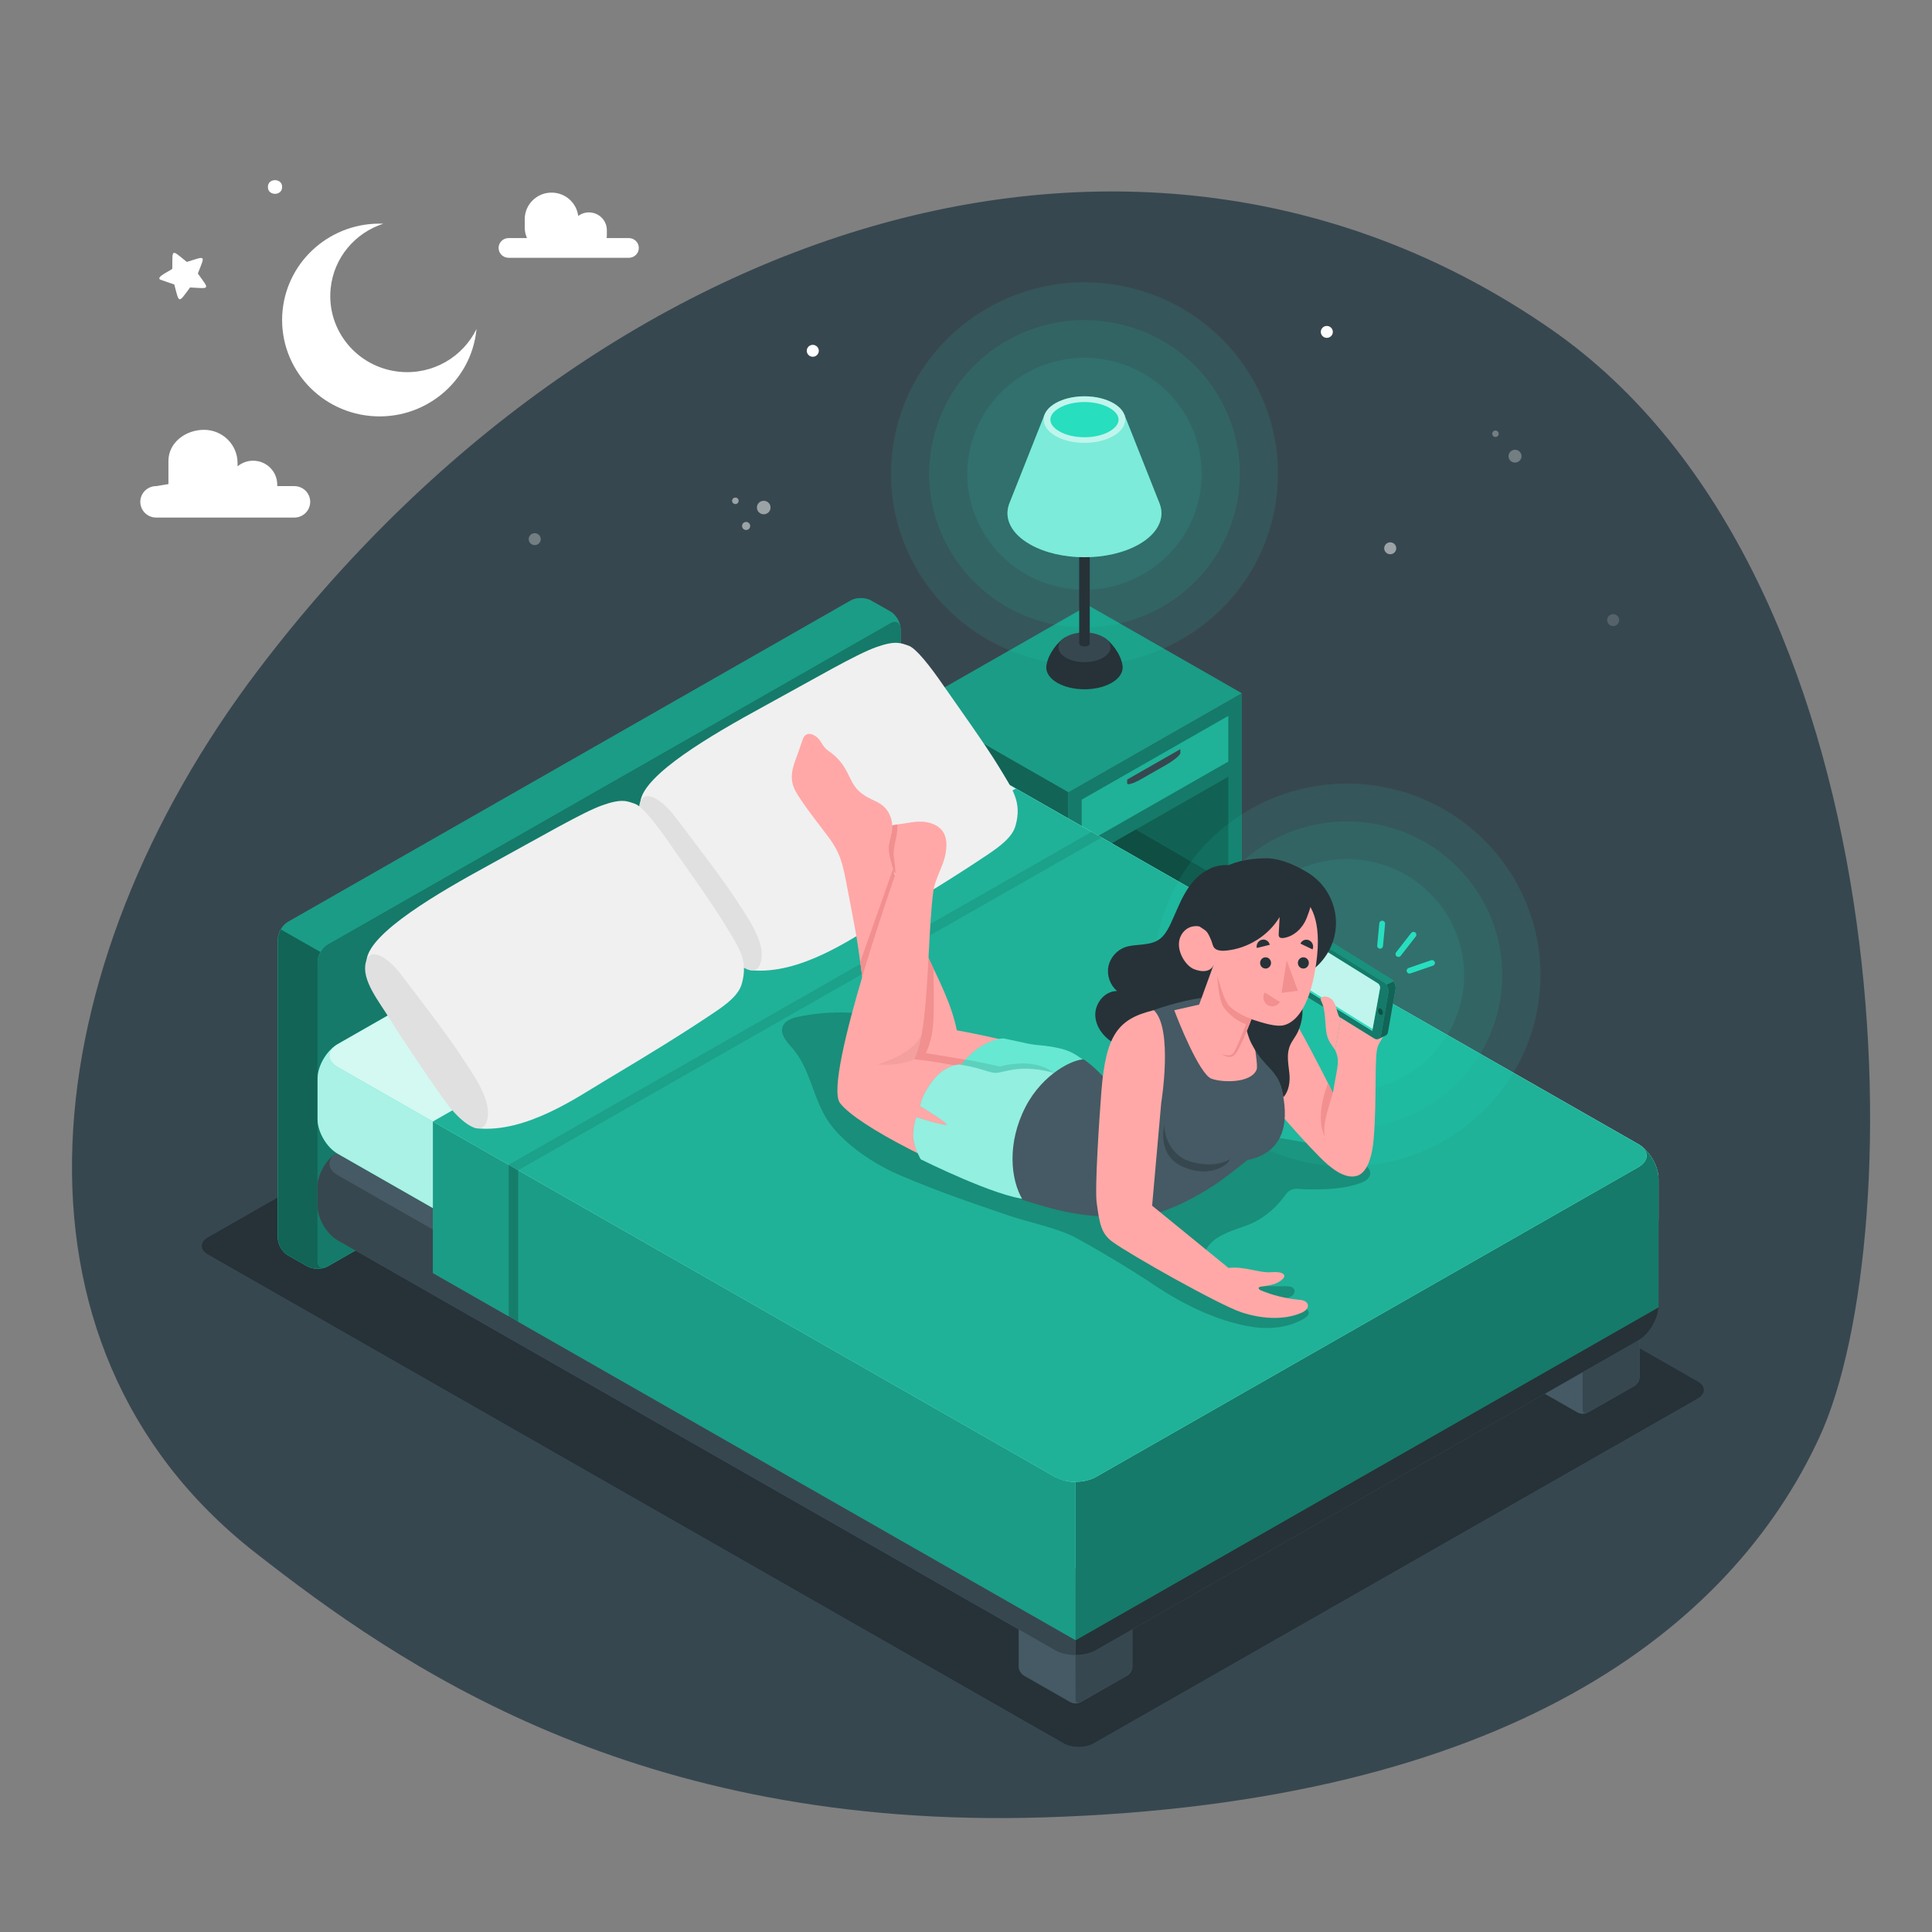 <svg width="95" height="95" viewBox="0 0 95 95" fill="none" xmlns="http://www.w3.org/2000/svg">
<rect x="0" y="0" width="95" height="95" fill="#808080" stroke="none"/>
<path d="M12.558 76.351C-0.584 66.071 1.668 47.502 12.679 32.967C29.562 10.681 56.244 2.304 76.261 16.185C93.745 28.308 94.034 60.78 89.462 70.676C85.099 80.118 74.065 88.658 51.316 89.365C31.222 89.99 19.623 81.878 12.558 76.351Z" fill="#37474F"/>
<path d="M65.538 16.32C65.538 16.482 65.406 16.613 65.242 16.613C65.079 16.613 64.946 16.482 64.946 16.32C64.946 16.159 65.079 16.027 65.242 16.027C65.406 16.027 65.538 16.158 65.538 16.32Z" fill="white"/>
<path opacity="0.3" d="M26.293 26.804C26.457 26.804 26.589 26.672 26.589 26.511C26.589 26.349 26.457 26.218 26.293 26.218C26.13 26.218 25.997 26.349 25.997 26.511C25.997 26.672 26.13 26.804 26.293 26.804Z" fill="white"/>
<path d="M40.262 17.25C40.262 17.412 40.129 17.543 39.966 17.543C39.803 17.543 39.67 17.412 39.67 17.25C39.67 17.088 39.802 16.957 39.966 16.957C40.13 16.957 40.262 17.088 40.262 17.25Z" fill="white"/>
<g opacity="0.3">
<path d="M73.593 21.182C73.675 21.214 73.715 21.305 73.683 21.387C73.65 21.468 73.558 21.508 73.476 21.476C73.394 21.444 73.353 21.352 73.386 21.271C73.418 21.19 73.51 21.15 73.593 21.182Z" fill="white"/>
<path d="M74.613 22.137C74.777 22.201 74.858 22.384 74.793 22.546C74.729 22.708 74.544 22.788 74.38 22.724C74.216 22.66 74.135 22.478 74.2 22.315C74.264 22.153 74.449 22.073 74.613 22.137Z" fill="white"/>
<g opacity="0.5">
<path d="M79.615 30.535C79.592 30.695 79.441 30.805 79.279 30.782C79.118 30.758 79.006 30.609 79.03 30.449C79.054 30.289 79.204 30.179 79.366 30.202C79.528 30.226 79.639 30.375 79.615 30.535Z" fill="white"/>
</g>
</g>
<g opacity="0.5">
<path d="M37.889 24.957C37.889 25.14 37.739 25.288 37.554 25.288C37.369 25.288 37.219 25.14 37.219 24.957C37.219 24.773 37.369 24.625 37.554 24.625C37.739 24.625 37.889 24.773 37.889 24.957Z" fill="white"/>
<path d="M36.888 25.863C36.888 25.972 36.799 26.061 36.688 26.061C36.578 26.061 36.488 25.972 36.488 25.863C36.488 25.754 36.578 25.665 36.688 25.665C36.798 25.665 36.888 25.754 36.888 25.863Z" fill="white"/>
<path d="M36.321 24.625C36.321 24.714 36.249 24.785 36.16 24.785C36.071 24.785 35.998 24.714 35.998 24.625C35.998 24.537 36.071 24.466 36.16 24.466C36.249 24.466 36.321 24.537 36.321 24.625Z" fill="white"/>
</g>
<g opacity="0.5">
<path d="M68.653 27.003C68.629 27.163 68.479 27.273 68.317 27.25C68.155 27.226 68.044 27.077 68.067 26.917C68.091 26.757 68.242 26.646 68.404 26.67C68.565 26.694 68.677 26.843 68.653 27.003Z" fill="white"/>
</g>
<path d="M13.173 9.195C13.167 9.643 13.879 9.643 13.872 9.195C13.879 8.746 13.167 8.746 13.173 9.195Z" fill="white"/>
<path d="M7.885 13.753L8.57 13.988C8.819 14.941 8.762 14.925 9.346 14.135C10.352 14.19 10.308 14.258 9.728 13.45C10.091 12.521 10.143 12.583 9.187 12.88C8.406 12.25 8.482 12.221 8.472 13.212C8.435 13.289 7.622 13.624 7.885 13.753Z" fill="white"/>
<path d="M23.432 16.175L23.429 16.198C23.171 18.803 20.827 20.708 18.194 20.452C15.562 20.196 13.637 17.876 13.895 15.271C14.145 12.76 16.332 10.9 18.849 11C17.466 11.445 16.409 12.666 16.258 14.191C16.054 16.248 17.573 18.079 19.65 18.281C21.276 18.439 22.763 17.553 23.432 16.175Z" fill="white"/>
<path d="M30.922 11.707H29.831C29.836 11.668 29.84 11.629 29.84 11.588V11.317C29.84 10.835 29.445 10.444 28.957 10.444C28.76 10.444 28.578 10.509 28.431 10.617C28.352 9.971 27.796 9.471 27.122 9.471C26.393 9.471 25.802 10.056 25.802 10.777V11.182C25.802 11.369 25.842 11.547 25.913 11.707H25.007C24.736 11.707 24.517 11.924 24.517 12.192C24.517 12.459 24.736 12.676 25.007 12.676H30.922C31.192 12.676 31.412 12.459 31.412 12.192C31.412 11.924 31.192 11.707 30.922 11.707Z" fill="white"/>
<path d="M7.68 23.903L8.282 23.804V22.667C8.282 21.766 9.121 21.135 10.032 21.135C10.942 21.135 11.681 21.865 11.681 22.766V22.931C11.887 22.759 12.154 22.654 12.446 22.654C13.101 22.654 13.632 23.18 13.632 23.828V23.903H14.472C14.903 23.903 15.253 24.249 15.253 24.676C15.253 25.103 14.904 25.45 14.472 25.45H7.68C7.248 25.45 6.899 25.103 6.899 24.676C6.899 24.249 7.248 23.903 7.68 23.903Z" fill="white"/>
<path d="M53.777 85.721L83.477 68.769C83.884 68.536 83.884 68.159 83.477 67.927L41.398 43.888C40.992 43.656 40.332 43.656 39.925 43.888L10.225 60.841C9.818 61.074 9.818 61.451 10.225 61.683L52.303 85.721C52.71 85.954 53.37 85.954 53.777 85.721Z" fill="#263238"/>
<path d="M59.742 45.665L58.434 44.919L59.742 44.545V45.665Z" fill="#27DEBF"/>
<path opacity="0.6" d="M59.742 45.665L58.434 44.919L59.742 44.545V45.665Z" fill="black"/>
<path d="M53.191 48.288V49.479L45.652 45.162L45.652 43.971L53.191 48.288Z" fill="#27DEBF"/>
<path opacity="0.6" d="M53.191 48.288V49.479L45.652 45.162L45.652 43.971L53.191 48.288Z" fill="black"/>
<path d="M44.998 34.632L52.538 38.949V48.661L44.998 44.344V34.632Z" fill="#27DEBF"/>
<path opacity="0.55" d="M44.998 34.632L52.538 38.949V48.661L44.998 44.344V34.632Z" fill="black"/>
<path d="M52.538 38.948L61.05 34.085V43.797L52.538 48.66V38.948Z" fill="#27DEBF"/>
<path opacity="0.45" d="M52.538 38.948L61.05 34.085V43.797L52.538 48.66V38.948Z" fill="black"/>
<path d="M61.05 34.085L53.51 29.769L44.998 34.632L52.538 38.949L61.05 34.085Z" fill="#27DEBF"/>
<path opacity="0.3" d="M61.05 34.085L53.51 29.769L44.998 34.632L52.538 38.949L61.05 34.085Z" fill="black"/>
<path d="M53.191 39.322L60.396 35.206V37.447L53.191 41.563V39.322Z" fill="#27DEBF"/>
<path opacity="0.2" d="M53.191 39.322L60.396 35.206V37.447L53.191 41.563V39.322Z" fill="black"/>
<path opacity="0.2" d="M53.191 42.31L60.396 38.194V43.424L53.191 47.54V42.31Z" fill="black"/>
<path d="M53.191 49.479L53.845 49.105V47.914L53.191 48.288V49.479Z" fill="#27DEBF"/>
<path opacity="0.55" d="M53.191 49.479L53.845 49.105V47.914L53.191 48.288V49.479Z" fill="black"/>
<path d="M59.742 45.666L60.396 45.292V44.172L59.742 44.545V45.666Z" fill="#27DEBF"/>
<path opacity="0.55" d="M59.742 45.666L60.396 45.292V44.172L59.742 44.545V45.666Z" fill="black"/>
<path d="M55.424 38.519C55.424 38.622 55.736 38.527 56.121 38.307L57.343 37.609C57.727 37.389 58.04 37.128 58.04 37.025V36.838L55.424 38.332C55.424 38.332 55.424 38.416 55.424 38.519Z" fill="#37474F"/>
<path opacity="0.2" d="M60.396 43.425L55.85 40.792L53.191 42.311V47.541L60.396 43.425Z" fill="black"/>
<path opacity="0.1" d="M58.935 24.607C59.666 21.542 57.748 18.47 54.651 17.747C51.553 17.023 48.449 18.921 47.718 21.986C46.987 25.051 48.905 28.122 52.002 28.846C55.099 29.569 58.203 27.671 58.935 24.607Z" fill="#27DEBF"/>
<path opacity="0.1" d="M60.759 25.033C61.728 20.971 59.186 16.901 55.081 15.942C50.977 14.983 46.863 17.498 45.894 21.56C44.925 25.621 47.467 29.692 51.571 30.651C55.676 31.61 59.79 29.095 60.759 25.033Z" fill="#27DEBF"/>
<path opacity="0.1" d="M62.587 25.46C63.795 20.399 60.628 15.328 55.513 14.133C50.399 12.938 45.273 16.072 44.066 21.133C42.858 26.193 46.025 31.265 51.14 32.46C56.254 33.655 61.38 30.521 62.587 25.46Z" fill="#27DEBF"/>
<path d="M55.204 32.836C55.206 32.787 55.2 32.737 55.19 32.688C55.1 32.133 54.616 31.534 54.278 31.343H52.372C52.035 31.534 51.55 32.133 51.461 32.688C51.45 32.737 51.445 32.787 51.446 32.836C51.446 32.844 51.448 32.861 51.448 32.861C51.466 33.122 51.647 33.38 51.995 33.579C52.73 33.999 53.921 33.999 54.655 33.579C55.004 33.38 55.185 33.122 55.202 32.861C55.202 32.861 55.205 32.844 55.204 32.836Z" fill="#263238"/>
<path d="M52.421 31.312C51.922 31.598 51.922 32.06 52.421 32.345C52.92 32.63 53.73 32.63 54.229 32.345C54.728 32.06 54.728 31.598 54.229 31.312C53.73 31.027 52.92 31.027 52.421 31.312Z" fill="#37474F"/>
<path d="M53.585 25.019H53.065V31.63H53.067C53.061 31.672 53.085 31.716 53.141 31.748C53.243 31.806 53.407 31.806 53.509 31.748C53.565 31.716 53.589 31.672 53.583 31.63H53.585V25.019Z" fill="#263238"/>
<path d="M57.033 24.798H57.034L55.288 20.392H51.362L49.615 24.798H49.617C49.369 25.487 49.711 26.232 50.647 26.766C52.126 27.611 54.524 27.611 56.004 26.766C56.94 26.232 57.281 25.487 57.033 24.798Z" fill="#27DEBF"/>
<path opacity="0.4" d="M57.033 24.798H57.034L55.288 20.392H51.362L49.615 24.798H49.617C49.369 25.487 49.711 26.232 50.647 26.766C52.126 27.611 54.524 27.611 56.004 26.766C56.94 26.232 57.281 25.487 57.033 24.798Z" fill="white"/>
<path d="M53.325 21.782C54.434 21.782 55.334 21.269 55.334 20.635C55.334 20.001 54.434 19.487 53.325 19.487C52.216 19.487 51.316 20.001 51.316 20.635C51.316 21.269 52.216 21.782 53.325 21.782Z" fill="#27DEBF"/>
<path opacity="0.7" d="M53.325 21.782C54.434 21.782 55.334 21.269 55.334 20.635C55.334 20.001 54.434 19.487 53.325 19.487C52.216 19.487 51.316 20.001 51.316 20.635C51.316 21.269 52.216 21.782 53.325 21.782Z" fill="white"/>
<path d="M53.325 21.5C52.857 21.5 52.419 21.398 52.094 21.212C51.807 21.048 51.649 20.843 51.649 20.634C51.649 20.426 51.807 20.221 52.094 20.057C52.419 19.871 52.857 19.769 53.325 19.769C53.794 19.769 54.231 19.871 54.556 20.057C54.843 20.221 55.001 20.426 55.001 20.634C55.001 20.843 54.843 21.048 54.556 21.212C54.231 21.398 53.793 21.5 53.325 21.5Z" fill="#27DEBF"/>
<path d="M15.118 62.268L14.159 61.724C13.884 61.568 13.662 61.187 13.662 60.873V46.182C13.662 45.869 13.884 45.488 14.159 45.331L41.832 29.527C42.106 29.37 42.55 29.37 42.825 29.527L43.785 30.07C44.059 30.227 44.281 30.608 44.281 30.921V45.613C44.281 45.926 44.059 46.307 43.785 46.464L16.111 62.268C15.837 62.425 15.393 62.425 15.118 62.268Z" fill="#27DEBF"/>
<path opacity="0.3" d="M15.118 62.268L14.159 61.724C13.884 61.568 13.662 61.187 13.662 60.873V46.182C13.662 45.869 13.884 45.488 14.159 45.331L41.832 29.527C42.106 29.37 42.55 29.37 42.825 29.527L43.785 30.07C44.059 30.227 44.281 30.608 44.281 30.921V45.613C44.281 45.926 44.059 46.307 43.785 46.464L16.111 62.268C15.837 62.425 15.393 62.425 15.118 62.268Z" fill="black"/>
<path d="M44.281 30.921V45.613C44.281 45.926 44.059 46.307 43.784 46.464L16.111 62.268C15.837 62.425 15.615 62.298 15.615 61.984V47.293C15.615 46.979 15.837 46.598 16.111 46.442L43.784 30.637C44.059 30.481 44.281 30.608 44.281 30.921Z" fill="#27DEBF"/>
<path opacity="0.45" d="M44.281 30.921V45.613C44.281 45.926 44.059 46.307 43.784 46.464L16.111 62.268C15.837 62.425 15.615 62.298 15.615 61.984V47.293C15.615 46.979 15.837 46.598 16.111 46.442L43.784 30.637C44.059 30.481 44.281 30.608 44.281 30.921Z" fill="black"/>
<path d="M15.996 62.32C15.726 62.422 15.357 62.404 15.118 62.268L14.158 61.725C13.885 61.568 13.662 61.187 13.662 60.874V46.182C13.662 46.025 13.717 45.853 13.807 45.698L15.76 46.809C15.671 46.964 15.616 47.136 15.616 47.292V61.984C15.616 62.252 15.779 62.384 15.996 62.32Z" fill="#27DEBF"/>
<path opacity="0.55" d="M15.996 62.32C15.726 62.422 15.357 62.404 15.118 62.268L14.158 61.725C13.885 61.568 13.662 61.187 13.662 60.874V46.182C13.662 46.025 13.717 45.853 13.807 45.698L15.76 46.809C15.671 46.964 15.616 47.136 15.616 47.292V61.984C15.616 62.252 15.779 62.384 15.996 62.32Z" fill="black"/>
<path d="M55.432 77.846L53.134 76.533C52.997 76.455 52.774 76.455 52.637 76.533L50.338 77.846C50.27 77.885 50.207 77.953 50.163 78.029C50.154 78.044 50.149 78.061 50.142 78.076C50.111 78.141 50.09 78.209 50.09 78.272L50.09 81.963V81.963C50.09 82.112 50.192 82.289 50.32 82.373C50.327 82.378 50.332 82.385 50.338 82.388L52.637 83.701C52.646 83.706 52.657 83.708 52.667 83.713C52.694 83.725 52.722 83.738 52.753 83.745C52.795 83.755 52.84 83.76 52.885 83.76C52.975 83.76 53.065 83.74 53.133 83.701L55.432 82.388C55.569 82.309 55.68 82.119 55.68 81.962L55.681 78.271C55.681 78.115 55.569 77.925 55.432 77.846Z" fill="#455A64"/>
<path d="M53.133 83.701L55.432 82.388C55.569 82.309 55.681 82.119 55.681 81.962L55.681 78.271C55.681 78.115 55.569 78.051 55.432 78.129L53.134 79.442C52.997 79.521 52.886 79.711 52.886 79.868L52.885 83.559C52.885 83.716 52.996 83.779 53.133 83.701Z" fill="#37474F"/>
<path d="M80.371 63.604L78.073 62.291C77.936 62.213 77.714 62.213 77.576 62.291L75.277 63.604C75.209 63.643 75.147 63.71 75.102 63.787C75.093 63.802 75.088 63.819 75.081 63.834C75.051 63.899 75.029 63.967 75.029 64.029L75.029 67.72V67.721C75.029 67.87 75.131 68.047 75.259 68.131C75.266 68.135 75.271 68.142 75.277 68.146L77.576 69.459C77.585 69.464 77.596 69.466 77.606 69.47C77.633 69.483 77.661 69.496 77.692 69.503C77.734 69.513 77.779 69.518 77.824 69.518C77.914 69.518 78.004 69.498 78.073 69.459L80.371 68.146C80.508 68.067 80.62 67.877 80.62 67.72L80.62 64.029C80.62 63.873 80.508 63.682 80.371 63.604Z" fill="#455A64"/>
<path d="M78.073 69.46L80.371 68.147C80.508 68.068 80.62 67.878 80.62 67.721L80.62 64.03C80.62 63.873 80.509 63.81 80.371 63.888L78.073 65.201C77.936 65.279 77.825 65.47 77.825 65.627L77.824 69.318C77.824 69.475 77.936 69.538 78.073 69.46Z" fill="#37474F"/>
<path d="M43.288 41.416L16.608 56.653C16.06 56.966 15.615 57.728 15.615 58.355V59.288C15.615 59.914 16.059 60.677 16.608 60.99L51.892 81.147C52.441 81.46 53.33 81.46 53.879 81.147L80.558 65.91C81.107 65.597 81.551 64.834 81.551 64.207V63.275C81.551 62.648 81.107 61.886 80.558 61.572L45.274 41.416C44.725 41.102 43.836 41.102 43.288 41.416Z" fill="#455A64"/>
<path d="M81.552 63.275V64.208C81.552 64.834 81.107 65.597 80.558 65.91L53.879 81.147C53.603 81.303 53.246 81.38 52.886 81.38V78.178C53.246 78.178 53.604 78.101 53.879 77.945L80.558 62.708C81.07 62.413 81.104 61.952 80.659 61.637C81.159 61.981 81.552 62.685 81.552 63.275Z" fill="#263238"/>
<path d="M16.609 57.788C16.087 57.491 16.062 57.018 16.533 56.704C16.02 57.042 15.615 57.758 15.615 58.355V59.288C15.615 59.914 16.059 60.676 16.608 60.99L51.892 81.147C52.166 81.303 52.526 81.382 52.886 81.382V78.179C52.526 78.179 52.168 78.102 51.892 77.945L16.609 57.788Z" fill="#37474F"/>
<path d="M43.288 36.102L16.608 51.339C16.06 51.652 15.615 52.414 15.615 53.041V55.03C15.615 55.657 16.059 56.419 16.608 56.732L51.892 76.889C52.441 77.202 53.33 77.202 53.879 76.889L80.558 61.652C81.107 61.339 81.551 60.577 81.551 59.95V57.961C81.551 57.334 81.107 56.572 80.558 56.259L45.274 36.102C44.725 35.789 43.836 35.789 43.288 36.102Z" fill="#27DEBF"/>
<path opacity="0.8" d="M16.608 52.474L51.892 72.631C52.441 72.944 53.33 72.944 53.879 72.631L80.558 57.394C81.107 57.08 81.107 56.572 80.558 56.259L45.274 36.102C44.725 35.789 43.836 35.789 43.288 36.102L16.608 51.339C16.059 51.652 16.059 52.16 16.608 52.474Z" fill="white"/>
<path opacity="0.5" d="M81.552 57.962V59.95C81.552 60.576 81.107 61.339 80.558 61.652L53.879 76.889C53.603 77.046 53.246 77.123 52.886 77.123V72.865C53.246 72.865 53.604 72.788 53.879 72.631L80.558 57.395C81.07 57.099 81.104 56.639 80.659 56.323C81.159 56.668 81.552 57.371 81.552 57.962Z" fill="white"/>
<path opacity="0.6" d="M16.609 52.475C16.087 52.177 16.062 51.704 16.533 51.391C16.02 51.728 15.615 52.444 15.615 53.041V55.03C15.615 55.657 16.059 56.419 16.608 56.732L51.892 76.889C52.166 77.046 52.526 77.124 52.886 77.124V72.865C52.526 72.865 52.168 72.788 51.892 72.632L16.609 52.475Z" fill="white"/>
<path d="M21.286 55.147L21.286 62.598L52.886 80.65V72.865C52.528 72.884 52.202 72.777 51.892 72.631L21.286 55.147Z" fill="#27DEBF"/>
<path opacity="0.3" d="M21.286 55.147L21.286 62.598L52.886 80.65V72.865C52.528 72.884 52.202 72.777 51.892 72.631L21.286 55.147Z" fill="black"/>
<path d="M80.558 57.395C81.07 57.099 81.104 56.639 80.659 56.323C81.159 56.668 81.552 57.372 81.552 57.962V59.95V64.278L52.886 80.65V72.865C53.224 72.865 53.558 72.802 53.879 72.632L80.558 57.395Z" fill="#27DEBF"/>
<path opacity="0.45" d="M80.558 57.395C81.07 57.099 81.104 56.639 80.659 56.323C81.159 56.668 81.552 57.372 81.552 57.962V59.95V64.278L52.886 80.65V72.865C53.224 72.865 53.558 72.802 53.879 72.632L80.558 57.395Z" fill="black"/>
<path d="M80.558 56.259L49.953 38.774L21.287 55.146L51.892 72.631C52.441 72.944 53.33 72.944 53.879 72.631L80.558 57.394C81.107 57.08 81.107 56.572 80.558 56.259Z" fill="#27DEBF"/>
<path opacity="0.2" d="M80.558 56.259L49.953 38.774L21.287 55.146L51.892 72.631C52.441 72.944 53.33 72.944 53.879 72.631L80.558 57.394C81.107 57.08 81.107 56.572 80.558 56.259Z" fill="black"/>
<path opacity="0.2" d="M25.013 57.275V64.742L25.48 64.993L25.479 57.541L25.013 57.275Z" fill="black"/>
<path opacity="0.1" d="M25.013 57.276L53.682 40.902L54.167 41.183L25.479 57.542L25.013 57.276Z" fill="black"/>
<path d="M49.938 40.593C50.261 39.425 49.785 38.816 49.133 37.732C48.481 36.647 46.972 34.55 46.352 33.653C45.732 32.755 45.043 31.871 44.672 31.747C44.3 31.624 44.051 31.476 43.069 31.827C42.088 32.178 40.049 33.375 37.527 34.751C35.005 36.127 31.642 38.082 31.486 39.43C31.389 40.263 35.832 47.598 36.912 47.707C39.314 47.951 41.847 46.178 43.184 45.379C45.415 44.048 47.012 43.065 48.557 42.028C49.257 41.559 49.789 41.134 49.938 40.593Z" fill="#F0F0F0"/>
<path d="M32.654 42.371C33.242 43.316 34.954 45.875 35.549 46.634C36.143 47.392 37.178 48.251 37.418 47.281C37.658 46.31 36.739 45.082 36.114 44.12C35.49 43.157 33.745 40.883 33.179 40.142C32.613 39.4 31.671 38.675 31.448 39.543C31.226 40.412 32.066 41.427 32.654 42.371Z" fill="#E0E0E0"/>
<path d="M36.478 48.366C36.801 47.199 36.325 46.589 35.673 45.505C35.021 44.421 33.512 42.324 32.892 41.426C32.272 40.529 31.583 39.644 31.212 39.521C30.84 39.397 30.591 39.249 29.609 39.6C28.628 39.952 26.589 41.148 24.067 42.525C21.545 43.901 18.182 45.855 18.026 47.203C17.929 48.036 22.372 55.371 23.452 55.481C25.854 55.724 28.386 53.951 29.724 53.153C31.955 51.822 33.552 50.839 35.097 49.802C35.797 49.333 36.329 48.907 36.478 48.366Z" fill="#F0F0F0"/>
<path d="M19.194 50.145C19.782 51.089 21.494 53.649 22.088 54.407C22.683 55.165 23.718 56.025 23.958 55.054C24.198 54.084 23.279 52.856 22.654 51.893C22.03 50.93 20.284 48.657 19.719 47.915C19.153 47.173 18.21 46.449 17.988 47.317C17.766 48.185 18.606 49.2 19.194 50.145Z" fill="#E0E0E0"/>
<path opacity="0.2" d="M66.336 56.833C65.712 56.538 65.034 56.356 64.357 56.216C62.897 55.912 61.384 55.783 59.948 55.418C58.421 55.03 56.925 54.613 55.371 54.357C53.77 54.093 52.215 53.597 50.709 53.005C50.649 52.981 50.589 52.957 50.529 52.934C48.213 52.008 45.985 50.524 43.53 50.01C42.132 49.717 40.672 49.704 39.272 49.993C38.96 50.057 38.608 50.171 38.491 50.464C38.331 50.865 38.713 51.253 38.995 51.581C39.864 52.596 39.983 54.06 40.742 55.159C41.523 56.289 43.024 57.271 44.297 57.808C46.234 58.625 47.62 59.094 49.61 59.773C50.609 60.114 52.022 60.382 52.947 60.888C54.176 61.56 55.659 62.456 56.824 63.232C58.197 64.145 59.863 64.968 61.508 65.235C62.405 65.38 63.371 65.298 64.143 64.823C64.253 64.756 64.372 64.653 64.351 64.526C64.329 64.392 64.169 64.334 64.035 64.303C63.765 64.24 63.495 64.177 63.225 64.115C63.144 64.096 63.044 64.054 63.047 63.971C63.051 63.896 63.139 63.859 63.213 63.841C63.327 63.812 63.446 63.783 63.538 63.711C63.631 63.639 63.689 63.509 63.641 63.402C63.577 63.264 63.389 63.246 63.235 63.248C62.044 63.261 60.815 63.212 59.729 62.728C59.449 62.604 59.203 62.464 59.181 62.145C59.158 61.801 59.241 61.469 59.47 61.202C59.705 60.928 60.032 60.747 60.364 60.602C60.879 60.379 61.411 60.27 61.899 59.975C62.372 59.688 62.791 59.312 63.119 58.869C63.204 58.755 63.286 58.633 63.404 58.554C63.639 58.399 63.866 58.466 64.119 58.477C64.426 58.49 64.737 58.486 65.044 58.477C65.655 58.459 66.271 58.391 66.85 58.19C67.026 58.128 67.208 58.047 67.311 57.894C67.647 57.394 66.66 56.986 66.336 56.833Z" fill="black"/>
<path opacity="0.1" d="M70.306 51.977C72.556 49.751 72.556 46.14 70.306 43.913C68.055 41.686 64.406 41.686 62.156 43.913C59.905 46.14 59.905 49.751 62.156 51.977C64.406 54.204 68.055 54.204 70.306 51.977Z" fill="#27DEBF"/>
<path opacity="0.1" d="M71.631 53.289C74.614 50.338 74.614 45.553 71.631 42.602C68.649 39.651 63.813 39.651 60.831 42.602C57.848 45.553 57.848 50.338 60.831 53.289C63.813 56.24 68.649 56.24 71.631 53.289Z" fill="#27DEBF"/>
<path opacity="0.1" d="M75.626 49.454C76.468 44.321 72.945 39.485 67.758 38.651C62.57 37.819 57.682 41.304 56.84 46.437C55.998 51.57 59.521 56.407 64.709 57.24C69.897 58.073 74.784 54.587 75.626 49.454Z" fill="#27DEBF"/>
<path d="M60.245 46.124C60.227 46.79 60.197 47.456 60.138 48.117C60.089 48.657 60.026 49.206 59.801 49.699C59.555 50.236 59.125 50.678 58.622 50.992C58.119 51.307 57.545 51.499 56.961 51.611C56.257 51.747 55.485 51.671 54.841 51.331C54.309 51.051 53.878 50.524 53.857 49.928C53.836 49.331 54.326 48.722 54.929 48.731C54.589 48.444 54.419 47.973 54.499 47.538C54.579 47.104 54.907 46.722 55.328 46.574C55.606 46.476 55.909 46.476 56.202 46.441C56.57 46.397 56.904 46.329 57.168 46.048C57.344 45.859 57.466 45.627 57.575 45.394C57.802 44.912 57.989 44.411 58.252 43.948C58.516 43.485 58.866 43.053 59.337 42.797C59.536 42.688 59.912 42.468 60.603 42.563C60.855 42.598 61.029 42.623 60.907 42.955C60.852 43.105 60.513 43.432 60.48 43.59C60.399 43.978 60.3 44.363 60.268 44.759C60.233 45.209 60.257 45.672 60.245 46.124Z" fill="#263238"/>
<path d="M65.934 50.028C66.094 49.952 66.276 48.927 66.197 48.173C66.119 47.42 66.472 47.277 66.611 47.525C66.749 47.773 66.766 47.975 66.766 47.975C66.766 47.975 67.29 48.133 67.648 48.586C68.006 49.038 68.426 49.587 68.165 50.664C68.115 50.872 67.883 51.14 67.757 51.439C67.561 51.905 67.716 53.919 67.546 56.012C67.497 56.622 67.313 57.619 66.749 57.81C66.113 58.025 65.367 57.374 64.898 56.899C63.517 55.503 62.379 54.069 62.379 54.069L61.291 48.933C62.622 48.513 63.115 49.193 63.837 50.49C64.741 52.115 65.542 53.742 65.542 53.742C65.755 52.427 65.91 52.174 65.646 51.627" fill="#FFA8A7"/>
<path d="M68.397 48.133L64.894 45.965C64.812 45.914 64.731 45.909 64.669 45.942C64.614 45.971 64.392 46.08 64.332 46.106C64.271 46.133 64.225 46.194 64.21 46.283L63.843 48.398C63.812 48.575 63.912 48.797 64.067 48.893L67.57 51.061C67.646 51.108 67.721 51.116 67.782 51.09C67.844 51.063 68.083 50.947 68.146 50.912C68.2 50.883 68.24 50.824 68.254 50.742C68.346 50.211 68.529 49.158 68.621 48.627C68.652 48.45 68.552 48.228 68.397 48.133Z" fill="#27DEBF"/>
<path opacity="0.35" d="M68.048 48.302L64.544 46.135C64.459 46.082 64.376 46.078 64.312 46.116C64.317 46.113 64.324 46.109 64.331 46.106C64.392 46.079 64.613 45.97 64.669 45.942C64.73 45.908 64.812 45.914 64.893 45.965L68.397 48.133C68.444 48.163 68.485 48.206 68.519 48.254L68.173 48.42C68.177 48.426 68.182 48.431 68.184 48.438C68.148 48.383 68.1 48.335 68.048 48.302Z" fill="black"/>
<path opacity="0.45" d="M64.066 48.893L67.569 51.061C67.724 51.156 67.874 51.09 67.905 50.912C67.997 50.381 68.179 49.328 68.272 48.798C68.302 48.62 68.202 48.398 68.048 48.303L64.545 46.135C64.39 46.039 64.24 46.105 64.209 46.283L63.843 48.398C63.812 48.575 63.912 48.797 64.066 48.893Z" fill="black"/>
<path opacity="0.35" d="M67.906 49.607C67.969 49.65 68.01 49.747 67.996 49.824C67.983 49.901 67.92 49.929 67.855 49.888C67.791 49.846 67.75 49.749 67.764 49.671C67.779 49.593 67.842 49.564 67.906 49.607Z" fill="black"/>
<path d="M64.343 48.741C64.278 48.701 64.226 48.586 64.239 48.512L64.621 46.406L67.756 48.356C67.82 48.396 67.873 48.512 67.86 48.586L67.478 50.688L64.343 48.741Z" fill="#27DEBF"/>
<path opacity="0.7" d="M64.343 48.741C64.278 48.701 64.226 48.586 64.239 48.512L64.621 46.406L67.756 48.356C67.82 48.396 67.873 48.512 67.86 48.586L67.478 50.688L64.343 48.741Z" fill="white"/>
<path d="M67.494 50.6L67.478 50.688L64.342 48.741C64.278 48.7 64.226 48.585 64.238 48.511L64.621 46.406L64.697 46.454L64.331 48.472C64.318 48.545 64.371 48.661 64.434 48.701L67.494 50.6Z" fill="#27DEBF"/>
<path opacity="0.55" d="M68.621 48.628C68.529 49.158 68.346 50.212 68.254 50.742C68.24 50.825 68.2 50.884 68.145 50.913C68.083 50.947 67.843 51.063 67.782 51.091C67.778 51.093 67.772 51.094 67.768 51.095C67.837 51.072 67.889 51.009 67.906 50.912C67.998 50.382 68.18 49.329 68.272 48.798C68.294 48.674 68.251 48.53 68.173 48.421L68.521 48.253C68.599 48.362 68.642 48.505 68.621 48.628Z" fill="black"/>
<path d="M65.872 50.021C65.763 49.906 65.755 49.573 65.581 49.264C65.381 48.908 64.824 48.936 64.965 49.221C65.106 49.506 65.138 49.757 65.186 50.453C65.234 51.154 65.388 51.222 65.646 51.627L65.931 50.058L65.872 50.021Z" fill="#FFA8A7"/>
<path d="M67.862 46.65C67.858 46.65 67.853 46.65 67.849 46.65C67.77 46.642 67.713 46.574 67.72 46.496L67.823 45.401C67.83 45.324 67.901 45.266 67.978 45.274C68.056 45.281 68.114 45.35 68.107 45.428L68.004 46.522C67.997 46.595 67.935 46.65 67.862 46.65Z" fill="#27DEBF"/>
<path d="M68.762 47.054C68.732 47.054 68.701 47.045 68.675 47.025C68.613 46.978 68.601 46.889 68.649 46.827L69.391 45.875C69.439 45.814 69.528 45.802 69.591 45.85C69.653 45.897 69.665 45.986 69.617 46.048L68.875 47C68.847 47.036 68.804 47.054 68.762 47.054Z" fill="#27DEBF"/>
<path d="M69.309 47.872C69.25 47.872 69.195 47.835 69.174 47.777C69.148 47.703 69.188 47.623 69.262 47.598L70.37 47.217C70.444 47.191 70.525 47.23 70.551 47.304C70.577 47.377 70.538 47.457 70.464 47.483L69.356 47.864C69.34 47.869 69.324 47.872 69.309 47.872Z" fill="#27DEBF"/>
<path d="M65.542 53.742C65.366 54.35 64.975 55.397 65.163 55.907C65.163 55.907 64.597 55.144 65.297 53.253L65.542 53.742Z" fill="#F28F8F"/>
<path d="M42.859 39.305C43.148 39.443 43.404 39.554 43.601 39.819C43.813 40.102 43.908 40.467 43.862 40.816C43.825 41.102 43.694 41.435 43.693 41.721C43.692 42.028 43.838 42.494 43.949 42.869C44.368 44.283 44.952 45.601 45.575 46.934C46.131 48.125 46.791 49.364 47.049 50.663C48.525 50.926 50.034 51.308 50.709 51.454C51.455 51.463 52.018 51.575 52.294 51.675C54.574 52.5 54.821 54.356 55.472 55.483L53.776 57.132C51.467 55.841 46.519 53.56 45.299 52.992C44.078 52.423 43.652 52.32 43.342 51.802C43.059 51.329 42.911 50.746 42.785 50.219C42.433 48.744 42.317 47.109 42.036 45.62C41.886 44.822 41.736 44.025 41.58 43.229C41.517 42.906 41.445 42.583 41.341 42.27C41.201 41.847 40.966 41.461 40.695 41.102C40.242 40.499 39.77 39.914 39.352 39.284C39.188 39.039 39.026 38.784 38.964 38.497C38.886 38.135 38.973 37.758 39.1 37.41C39.22 37.084 39.333 36.765 39.443 36.436C39.476 36.335 39.513 36.23 39.594 36.161C39.823 35.967 40.154 36.193 40.297 36.386C40.398 36.521 40.471 36.678 40.589 36.798C40.667 36.878 40.762 36.94 40.852 37.006C41.132 37.213 41.368 37.476 41.547 37.773C41.728 38.075 41.843 38.402 42.049 38.691C42.243 38.963 42.557 39.161 42.859 39.305Z" fill="#FFA8A7"/>
<path d="M43.91 42.738L42.299 47.305L42.298 47.305C42.434 48.289 42.562 49.286 42.785 50.219C42.91 50.746 43.059 51.329 43.342 51.802C43.651 52.32 44.078 52.423 45.299 52.992C45.319 53.001 45.343 53.012 45.365 53.023C45.392 53.035 45.417 53.047 45.446 53.06C45.487 53.08 45.531 53.1 45.578 53.121C45.611 53.137 45.644 53.152 45.679 53.169C45.715 53.185 45.752 53.202 45.79 53.22C45.827 53.237 45.863 53.254 45.902 53.272C46.048 53.34 46.21 53.416 46.385 53.497C46.406 53.507 46.428 53.517 46.45 53.527C46.523 53.561 46.599 53.597 46.676 53.633C46.697 53.642 46.716 53.652 46.737 53.661C46.828 53.704 46.922 53.748 47.019 53.793C47.025 53.796 47.032 53.799 47.039 53.803C47.145 53.852 47.253 53.903 47.364 53.955C47.368 53.957 47.372 53.959 47.376 53.96L47.856 52.155C47.811 52.17 45.522 51.782 45.522 51.782C45.522 51.782 45.853 51.201 45.898 50.158C45.924 49.56 45.915 48.459 45.903 47.627C45.792 47.394 45.681 47.163 45.574 46.934C44.952 45.601 44.367 44.283 43.949 42.87C43.936 42.827 43.923 42.783 43.91 42.738Z" fill="#F28F8F"/>
<path d="M53.311 52.162C52.804 51.755 52.456 51.609 51.844 51.495C51.232 51.382 51.015 51.414 50.556 51.32C50.097 51.225 49.361 51.064 49.361 51.064C49.361 51.064 48.96 51.033 48.312 51.408C47.655 51.788 46.693 52.748 46.559 53.998C46.425 55.247 46.989 55.829 46.989 55.829L50.872 57.005L53.311 52.162Z" fill="#27DEBF"/>
<path opacity="0.3" d="M53.311 52.162C52.804 51.755 52.456 51.609 51.844 51.495C51.232 51.382 51.015 51.414 50.556 51.32C50.097 51.225 49.361 51.064 49.361 51.064C49.361 51.064 48.96 51.033 48.312 51.408C47.655 51.788 46.693 52.748 46.559 53.998C46.425 55.247 46.989 55.829 46.989 55.829L50.872 57.005L53.311 52.162Z" fill="white"/>
<path opacity="0.1" d="M51.811 52.754C50.809 51.947 49.171 52.442 49.171 52.442C49.171 52.442 47.911 52.163 47.471 52.102C47.328 52.258 47.191 52.432 47.068 52.622L47.562 53.442L49.377 53.797C49.377 53.797 52.812 53.561 51.811 52.754Z" fill="black"/>
<path d="M52.801 53.247L51.608 56L50.353 58.895C46.546 57.605 42.149 55.355 41.305 54.24C40.865 53.659 41.627 50.619 42.456 47.838C43.127 45.594 43.842 43.521 44.007 43.049V43.047C44.013 43.034 44.017 43.02 44.02 43.008C44.018 42.954 43.991 42.907 43.95 42.869C43.838 42.494 43.692 42.027 43.692 41.72C43.694 41.435 43.824 41.103 43.861 40.817C43.871 40.741 43.875 40.664 43.871 40.586C43.999 40.557 44.123 40.533 44.234 40.522C44.517 40.494 44.79 40.428 45.073 40.405C45.599 40.36 46.257 40.537 46.457 41.073C46.542 41.295 46.55 41.538 46.524 41.777C46.516 41.845 46.506 41.913 46.495 41.981C46.383 42.595 46 43.164 45.898 43.788C45.778 44.689 45.721 45.888 45.656 47.108C45.552 49.111 45.426 51.174 44.961 52.083C44.961 52.083 46.811 52.268 48.996 52.855C51.046 52.206 52.801 53.247 52.801 53.247Z" fill="#FFA8A7"/>
<path d="M43.861 40.82C43.824 41.106 43.695 41.438 43.693 41.724C43.693 42.031 43.838 42.497 43.95 42.872C43.991 42.911 44.019 42.957 44.02 43.012C44.046 42.826 44.004 42.512 43.949 42.095C43.894 41.678 44.166 41.042 44.123 40.541C44.042 40.554 43.959 40.569 43.871 40.589C43.875 40.667 43.871 40.744 43.861 40.82Z" fill="#F28F8F"/>
<path opacity="0.05" d="M43.142 52.339C44.317 52.434 44.962 52.084 44.962 52.084C45.134 51.747 45.229 51.33 45.327 50.823C44.978 51.841 43.142 52.339 43.142 52.339Z" fill="black"/>
<path d="M52.916 53.165C52.009 52.763 51.293 52.574 50.529 52.55C49.764 52.526 49.29 52.735 48.989 52.754C48.687 52.774 48.284 52.526 47.257 52.355C47.257 52.355 46.967 52.267 46.398 52.632C45.844 52.987 45.295 53.93 45.249 54.391C45.249 54.391 46.637 55.232 46.553 55.309C46.469 55.385 45.065 54.936 45.065 54.936C45.065 54.936 44.867 55.409 44.917 55.999C44.956 56.449 45.276 57.005 45.276 57.005C45.276 57.005 49.06 58.893 50.493 58.964C51.925 59.035 52.916 53.165 52.916 53.165Z" fill="#27DEBF"/>
<path opacity="0.5" d="M52.916 53.165C52.009 52.763 51.293 52.574 50.529 52.55C49.764 52.526 49.29 52.735 48.989 52.754C48.687 52.774 48.284 52.526 47.257 52.355C47.257 52.355 46.967 52.267 46.398 52.632C45.844 52.987 45.295 53.93 45.249 54.391C45.249 54.391 46.637 55.232 46.553 55.309C46.469 55.385 45.065 54.936 45.065 54.936C45.065 54.936 44.867 55.409 44.917 55.999C44.956 56.449 45.276 57.005 45.276 57.005C45.276 57.005 49.06 58.893 50.493 58.964C51.925 59.035 52.916 53.165 52.916 53.165Z" fill="white"/>
<path d="M59.084 49.07C58.167 49.186 56.698 49.622 56.072 49.939C55.373 50.294 55.039 52.625 54.566 53.307C54.235 52.891 53.76 52.415 53.298 52.099C52.842 52.058 51.294 52.75 50.428 54.427C49.506 56.21 49.689 58.01 50.29 59.004C51.68 59.431 53.329 60.002 56.101 59.798C57.366 59.706 59.185 58.67 60.059 58.03C60.626 57.615 60.871 57.413 61.338 57.041C63.298 56.641 63.367 54.951 63.015 53.519C62.594 51.807 62.477 50.787 61.791 49.674C61.487 49.181 60.428 48.9 59.084 49.07Z" fill="#455A64"/>
<path d="M60.486 56.996C59.945 57.324 59.135 57.337 58.399 57.069C57.663 56.802 57.233 55.964 57.258 55.309C57.258 55.309 56.841 56.806 58.178 57.378C59.599 57.986 60.456 57.178 60.486 56.996Z" fill="#37474F"/>
<path d="M63.875 48.068C65.376 47.453 66.089 45.75 65.467 44.265C64.846 42.78 63.125 42.075 61.624 42.69C60.123 43.305 59.41 45.008 60.032 46.493C60.654 47.978 62.374 48.683 63.875 48.068Z" fill="#263238"/>
<path d="M59.672 47.451L58.965 49.397L57.742 49.674C57.865 50.026 58.96 52.812 59.568 53.04C60.094 53.238 61.513 53.275 61.791 52.595C61.895 52.341 61.484 50.254 61.484 50.254L61.539 50.112L59.672 47.451Z" fill="#FFA8A7"/>
<path d="M62.65 48.09C62.846 47.959 63.036 47.818 63.275 47.948C63.383 48.007 63.467 48.102 63.541 48.199C63.881 48.649 64.062 49.214 64.046 49.775C64.036 50.103 63.959 50.429 63.823 50.728C63.696 51.009 63.479 51.23 63.39 51.525C63.268 51.924 63.356 52.351 63.4 52.766C63.445 53.18 63.384 53.641 63.107 53.955C63.021 53.541 62.96 53.227 62.796 52.981C62.603 52.691 62.456 52.548 62.219 52.292C61.931 51.979 61.738 51.701 61.539 51.317C61.386 51.023 61.31 50.689 61.31 50.689L61.539 50.112C61.713 49.714 61.764 49.423 61.924 49.019C62.005 48.814 62.097 48.611 62.214 48.424C62.309 48.272 62.501 48.188 62.65 48.09Z" fill="#263238"/>
<path d="M64.055 44.145L63.857 44.235C63.857 44.235 61.766 43.098 60.596 43.728C59.419 44.361 59.503 45.697 59.583 46.206C59.57 46.195 59.556 46.184 59.543 46.173C59.48 45.996 59.411 45.852 59.289 45.709C59.117 45.506 58.422 45.375 58.083 45.982C57.77 46.538 58.159 47.308 58.577 47.583C58.624 47.614 58.669 47.638 58.715 47.656C58.911 47.731 59.068 47.757 59.193 47.751C59.58 47.742 59.671 47.455 59.672 47.451L59.673 47.451L59.906 48.242C59.965 48.647 60.123 49.016 60.297 49.38C60.52 49.62 61.159 50.016 61.292 50.026L61.496 50.105C62.12 50.312 62.764 50.506 63.13 50.412C63.495 50.318 64.259 49.913 64.643 47.843C65.097 45.401 64.48 44.494 64.055 44.145Z" fill="#FFA8A7"/>
<path d="M58.849 44.883C58.859 44.836 58.829 44.523 58.841 44.482C59.292 42.915 60.388 42.21 62.29 42.203C62.75 42.201 63.469 42.416 64.036 42.761C64.823 43.241 64.576 44.33 64.247 45.153C64.055 45.63 63.638 46.042 63.124 46.121C63.044 46.134 62.947 46.131 62.901 46.065C62.872 46.023 62.874 45.967 62.877 45.916C62.892 45.642 62.907 45.368 62.921 45.094C62.369 46.008 61.364 46.638 60.294 46.742C60.161 46.754 60.025 46.759 59.898 46.721C59.635 46.642 59.649 46.471 59.566 46.258C59.511 46.118 59.45 45.976 59.364 45.851C59.255 45.693 59.036 45.632 58.922 45.492C58.792 45.332 58.805 45.087 58.849 44.883Z" fill="#263238"/>
<path d="M59.856 47.97C59.856 47.97 59.908 49.151 60.165 49.523C60.251 49.647 60.659 50.189 61.386 50.407L61.539 50.111C61.539 50.111 61.244 50.001 61.028 49.882C60.812 49.764 60.609 49.624 60.472 49.497C60.165 49.214 59.92 48.157 59.856 47.97Z" fill="#F28F8F"/>
<path d="M61.385 50.05C61.385 50.05 60.842 51.539 60.639 51.792C60.513 51.948 60.237 51.895 60.059 51.813C60.059 51.813 60.428 52.127 60.697 51.879C60.967 51.631 61.539 50.111 61.539 50.111L61.385 50.05Z" fill="#F28F8F"/>
<path d="M62.499 47.367C62.489 47.519 62.361 47.635 62.213 47.625C62.064 47.615 61.952 47.484 61.962 47.331C61.972 47.179 62.1 47.063 62.248 47.073C62.396 47.083 62.509 47.214 62.499 47.367Z" fill="#263238"/>
<path d="M62.437 46.458L61.798 46.614C61.76 46.434 61.871 46.253 62.047 46.21C62.223 46.167 62.398 46.278 62.437 46.458Z" fill="#263238"/>
<path d="M62.191 48.802L62.937 49.269C62.808 49.481 62.538 49.549 62.332 49.42C62.126 49.291 62.063 49.014 62.191 48.802Z" fill="#F28F8F"/>
<path d="M64.54 46.684L63.944 46.4C64.018 46.232 64.211 46.16 64.376 46.239C64.54 46.318 64.614 46.517 64.54 46.684Z" fill="#263238"/>
<path d="M64.357 47.367C64.347 47.519 64.219 47.635 64.071 47.625C63.923 47.615 63.81 47.484 63.82 47.331C63.83 47.179 63.958 47.063 64.107 47.073C64.255 47.083 64.367 47.214 64.357 47.367Z" fill="#263238"/>
<path d="M63.269 47.226L63.015 48.821L63.82 48.719L63.269 47.226Z" fill="#F28F8F"/>
<path d="M56.737 49.674C54.979 50.096 54.375 50.873 54.156 53.679C54.05 55.049 53.826 58.43 53.927 59.152C54.064 60.128 54.13 60.65 54.703 61.064C55.592 61.708 59.91 64.144 61.026 64.522C61.944 64.833 63.09 64.948 63.997 64.552C64.165 64.479 64.35 64.337 64.311 64.159C64.291 64.067 64.212 63.997 64.124 63.961C64.035 63.925 63.938 63.918 63.844 63.909C63.21 63.848 62.585 63.693 61.998 63.449C61.939 63.425 61.868 63.368 61.899 63.313C61.916 63.282 61.956 63.274 61.99 63.269C62.376 63.211 62.788 63.175 63.08 62.886C63.264 62.705 63.114 62.507 62.516 62.556C61.918 62.606 61.173 62.249 60.407 62.347L56.652 59.285L57.1 54.226C57.1 54.226 57.696 50.578 56.737 49.674Z" fill="#FFA8A7"/>
</svg>
